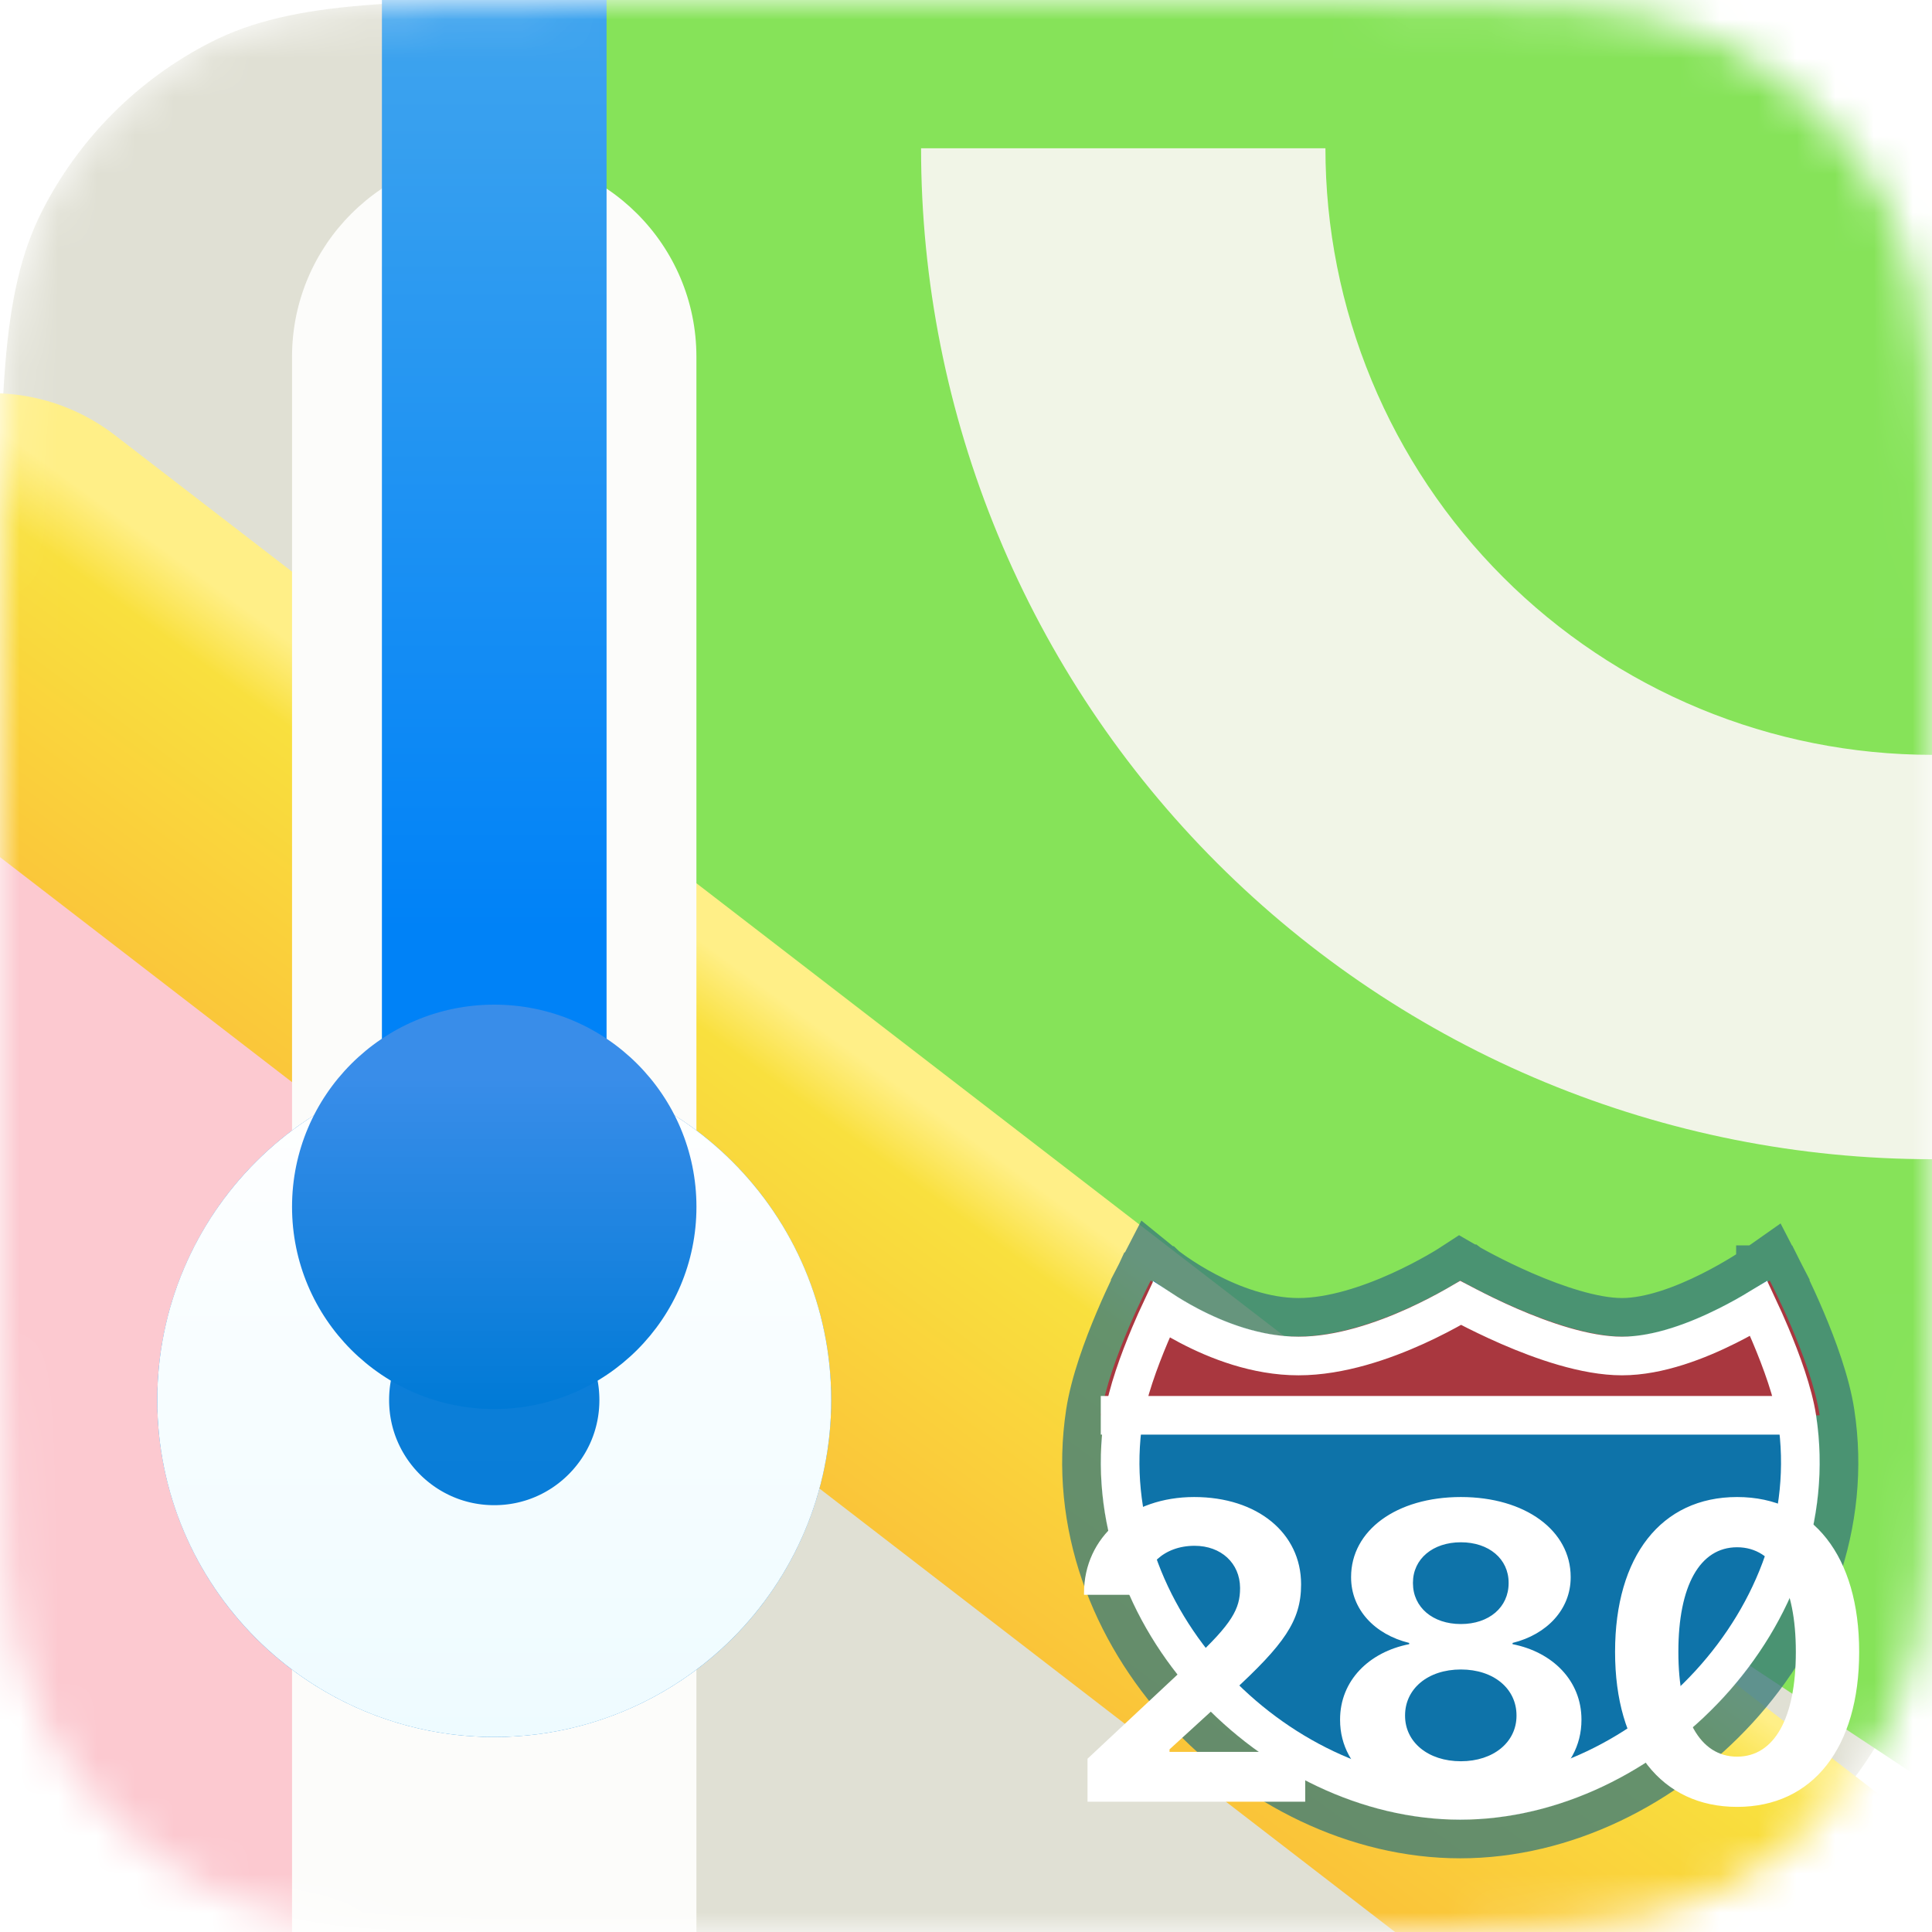 <svg width="50" height="50" viewBox="0 0 50 50" fill="none" xmlns="http://www.w3.org/2000/svg">
<mask id="mask0" style="mask-type:alpha" maskUnits="userSpaceOnUse" x="0" y="0" width="50" height="50">
<path d="M0 16C0 10.399 0 7.599 1.09 5.46C2.049 3.578 3.578 2.049 5.46 1.09C7.599 0 10.399 0 16 0H34C39.6 0 42.401 0 44.54 1.09C46.422 2.049 47.951 3.578 48.91 5.46C50 7.599 50 10.399 50 16V34C50 39.6 50 42.401 48.91 44.54C47.951 46.422 46.422 47.951 44.54 48.91C42.401 50 39.6 50 34 50H16C10.399 50 7.599 50 5.46 48.91C3.578 47.951 2.049 46.422 1.09 44.54C0 42.401 0 39.6 0 34V16Z" fill="#F0EFEB"/>
</mask>
<g mask="url(#mask0)">
<path d="M0 16C0 10.399 0 7.599 1.09 5.46C2.049 3.578 3.578 2.049 5.46 1.09C7.599 0 10.399 0 16 0H34C39.6 0 42.401 0 44.54 1.09C46.422 2.049 47.951 3.578 48.91 5.46C50 7.599 50 10.399 50 16V34C50 39.6 50 42.401 48.91 44.54C47.951 46.422 46.422 47.951 44.54 48.91C42.401 50 39.6 50 34 50H16C10.399 50 7.599 50 5.46 48.91C3.578 47.951 2.049 46.422 1.09 44.54C0 42.401 0 39.6 0 34V16Z" fill="#E0E0D4"/>
<path d="M13.954 22.384V-2.035H50.872V46.802L13.954 22.384Z" fill="#86E359"/>
<path d="M-2.616 51.744V16.279L10.465 18.895V51.744H-2.616Z" fill="#FCC9D0"/>
<g filter="url(#filter0_di)">
<path d="M-3.413 15.553C-5.702 13.79 -6.128 10.504 -4.365 8.215C-2.601 5.926 0.685 5.5 2.974 7.263L48.745 42.529C51.034 44.292 51.46 47.578 49.696 49.867C47.932 52.156 44.647 52.582 42.358 50.819L-3.413 15.553Z" fill="url(#paint0_linear)"/>
</g>
<g filter="url(#filter1_ddi)">
<path fill-rule="evenodd" clip-rule="evenodd" d="M34.302 -1.163C34.302 0.899 34.708 2.94 35.497 4.844C36.286 6.749 37.442 8.479 38.9 9.937C40.358 11.395 42.088 12.551 43.993 13.34C45.897 14.129 47.939 14.535 50 14.535L50 25C46.564 25 43.162 24.323 39.988 23.009C36.814 21.694 33.93 19.767 31.5 17.337C29.071 14.908 27.143 12.024 25.829 8.849C24.514 5.675 23.837 2.273 23.837 -1.163H34.302Z" fill="#F1F5E7"/>
</g>
<g filter="url(#filter2_d)">
<path d="M7.558 5.233C7.558 2.343 9.901 0 12.791 0C15.681 0 18.023 2.343 18.023 5.233V47.093C18.023 49.983 15.681 52.326 12.791 52.326C9.901 52.326 7.558 49.983 7.558 47.093V5.233Z" fill="#FCFCFA"/>
</g>
<g filter="url(#filter3_i)">
<path d="M9.884 -1.744C9.884 -3.35 11.185 -4.651 12.791 -4.651C14.396 -4.651 15.698 -3.35 15.698 -1.744V28.488C15.698 30.094 14.396 31.395 12.791 31.395C11.185 31.395 9.884 30.094 9.884 28.488V-1.744Z" fill="url(#paint1_linear)"/>
</g>
<g filter="url(#filter4_di)">
<circle cx="12.791" cy="30.233" r="8.721" fill="url(#paint2_linear)"/>
<circle cx="12.791" cy="30.233" r="5.721" stroke="url(#paint3_linear)" stroke-width="6"/>
</g>
<g filter="url(#filter5_i)">
<circle cx="12.791" cy="30.233" r="5.233" fill="url(#paint4_linear)"/>
</g>
<path d="M47 36.628C47.837 42.103 42.877 47.093 37.791 47.093C32.704 47.093 27.744 42.103 28.581 36.628C28.801 35.187 29.862 33.139 29.862 33.139C29.862 33.139 31.651 34.593 33.605 34.593C35.558 34.593 37.791 33.139 37.791 33.139C37.791 33.139 40.302 34.593 41.977 34.593C43.651 34.593 45.719 33.139 45.719 33.139C45.719 33.139 46.78 35.187 47 36.628Z" fill="#0E73A9"/>
<path d="M29.419 32.91L29.862 33.139C29.419 32.91 29.419 32.91 29.418 32.91L29.418 32.91L29.418 32.91L29.417 32.912L29.415 32.917L29.405 32.936C29.397 32.952 29.385 32.976 29.369 33.007C29.339 33.068 29.295 33.156 29.242 33.266C29.137 33.486 28.994 33.794 28.844 34.149C28.548 34.847 28.207 35.767 28.087 36.552C27.642 39.466 28.742 42.229 30.596 44.252C32.448 46.271 35.087 47.593 37.791 47.593C40.494 47.593 43.134 46.271 44.985 44.252C46.84 42.229 47.94 39.466 47.494 36.552C47.374 35.767 47.033 34.847 46.737 34.149C46.587 33.794 46.444 33.486 46.339 33.266C46.286 33.156 46.243 33.068 46.212 33.007C46.197 32.976 46.185 32.952 46.176 32.936L46.167 32.917L46.164 32.912L46.163 32.91L46.163 32.91L46.163 32.91C46.163 32.91 46.163 32.91 45.719 33.139L46.163 32.91L45.9 32.401L45.432 32.73L45.432 32.73L45.431 32.73L45.431 32.73L45.431 32.731L45.428 32.733L45.413 32.743C45.399 32.753 45.378 32.767 45.35 32.785C45.294 32.823 45.212 32.877 45.106 32.942C44.896 33.072 44.599 33.246 44.252 33.419C43.542 33.775 42.693 34.093 41.977 34.093C41.251 34.093 40.286 33.768 39.455 33.408C39.05 33.232 38.694 33.056 38.44 32.923C38.313 32.857 38.212 32.802 38.144 32.764C38.109 32.745 38.083 32.731 38.066 32.721L38.046 32.71L38.042 32.707L38.041 32.707L38.041 32.707L38.041 32.707L38.041 32.707L37.775 32.553L37.518 32.72L37.518 32.72L37.518 32.72L37.518 32.721L37.518 32.721L37.514 32.723L37.498 32.733C37.483 32.743 37.46 32.757 37.43 32.776C37.369 32.813 37.279 32.867 37.164 32.932C36.935 33.062 36.608 33.237 36.224 33.411C35.443 33.765 34.474 34.093 33.605 34.093C32.743 34.093 31.892 33.77 31.234 33.424C30.909 33.253 30.641 33.082 30.456 32.955C30.363 32.891 30.292 32.839 30.244 32.803C30.22 32.785 30.203 32.771 30.192 32.762L30.18 32.753L30.178 32.751L30.177 32.751L30.177 32.751L30.177 32.751L29.701 32.364L29.419 32.91Z" stroke="#3A7C7A" stroke-opacity="0.77"/>
<path d="M28.145 46.628H33.779V45.339H30.267V45.274L31.889 43.792C33.226 42.562 33.672 41.95 33.672 41.01V40.999C33.672 39.678 32.544 38.743 30.906 38.743C29.267 38.743 28.054 39.769 28.054 41.23V41.273H29.558L29.563 41.224C29.584 40.526 30.121 40.005 30.916 40.005C31.604 40.005 32.087 40.456 32.093 41.09V41.101C32.093 41.638 31.883 42.02 30.884 42.954L28.145 45.516V46.628ZM37.807 46.762C39.655 46.762 40.928 45.844 40.928 44.512V44.501C40.928 43.496 40.181 42.755 39.145 42.551V42.519C40.036 42.299 40.649 41.649 40.649 40.822V40.811C40.649 39.613 39.478 38.743 37.807 38.743C36.132 38.743 34.966 39.613 34.966 40.811V40.822C34.966 41.649 35.573 42.299 36.47 42.519V42.551C35.428 42.755 34.681 43.496 34.681 44.501V44.512C34.681 45.844 35.96 46.762 37.807 46.762ZM37.807 42.03C37.077 42.03 36.567 41.595 36.567 40.972V40.961C36.567 40.344 37.082 39.914 37.807 39.914C38.533 39.914 39.043 40.344 39.043 40.961V40.972C39.043 41.595 38.538 42.03 37.807 42.03ZM37.807 45.581C36.959 45.581 36.363 45.086 36.363 44.404V44.394C36.363 43.706 36.953 43.206 37.807 43.206C38.661 43.206 39.247 43.706 39.247 44.394V44.404C39.247 45.086 38.651 45.581 37.807 45.581ZM44.956 46.762C46.922 46.762 48.115 45.221 48.115 42.755V42.745C48.115 40.279 46.922 38.743 44.956 38.743C42.991 38.743 41.798 40.279 41.798 42.745V42.755C41.798 45.221 42.991 46.762 44.956 46.762ZM44.956 45.462C43.99 45.462 43.436 44.458 43.436 42.755V42.745C43.436 41.042 43.99 40.043 44.956 40.043C45.923 40.043 46.476 41.042 46.476 42.745V42.755C46.476 44.458 45.923 45.462 44.956 45.462Z" fill="white"/>
<path d="M37.791 33.139C37.791 33.139 35.536 34.593 33.562 34.593C31.589 34.593 29.782 33.139 29.782 33.139C29.782 33.139 28.711 35.187 28.488 36.628H47.093C46.871 35.187 45.799 33.139 45.799 33.139C45.799 33.139 43.71 34.593 42.019 34.593C40.328 34.593 37.791 33.139 37.791 33.139Z" fill="#A9373F"/>
<path d="M45.516 33.863C45.604 34.051 45.708 34.282 45.816 34.538C46.106 35.224 46.406 36.048 46.506 36.703C46.897 39.265 45.936 41.735 44.248 43.576C42.557 45.42 40.174 46.593 37.791 46.593C35.408 46.593 33.024 45.42 31.333 43.576C29.645 41.735 28.684 39.265 29.076 36.703C29.176 36.048 29.475 35.224 29.765 34.538C29.868 34.294 29.968 34.072 30.054 33.889C30.247 34.015 30.488 34.162 30.768 34.309C31.493 34.69 32.512 35.093 33.605 35.093C34.689 35.093 35.813 34.695 36.636 34.322C37.054 34.132 37.408 33.943 37.658 33.801C37.711 33.771 37.76 33.743 37.803 33.718C37.855 33.745 37.914 33.776 37.978 33.81C38.248 33.95 38.625 34.137 39.057 34.325C39.9 34.691 41.029 35.093 41.977 35.093C42.935 35.093 43.957 34.685 44.7 34.313C45.019 34.154 45.298 33.995 45.516 33.863Z" stroke="white"/>
<path d="M28.488 36.628H46.512" stroke="white"/>
</g>
<defs>
<filter id="filter0_di" x="-12.452" y="3.175" width="70.236" height="59.731" filterUnits="userSpaceOnUse" color-interpolation-filters="sRGB">
<feFlood flood-opacity="0" result="BackgroundImageFix"/>
<feColorMatrix in="SourceAlpha" type="matrix" values="0 0 0 0 0 0 0 0 0 0 0 0 0 0 0 0 0 0 127 0" result="hardAlpha"/>
<feOffset dy="4"/>
<feGaussianBlur stdDeviation="3.5"/>
<feColorMatrix type="matrix" values="0 0 0 0 0 0 0 0 0 0 0 0 0 0 0 0 0 0 0.15 0"/>
<feBlend mode="normal" in2="BackgroundImageFix" result="effect1_dropShadow"/>
<feBlend mode="normal" in="SourceGraphic" in2="effect1_dropShadow" result="shape"/>
<feColorMatrix in="SourceAlpha" type="matrix" values="0 0 0 0 0 0 0 0 0 0 0 0 0 0 0 0 0 0 127 0" result="hardAlpha"/>
<feOffset/>
<feGaussianBlur stdDeviation="2"/>
<feComposite in2="hardAlpha" operator="arithmetic" k2="-1" k3="1"/>
<feColorMatrix type="matrix" values="0 0 0 0 0.754 0 0 0 0 0.611 0 0 0 0 0.063 0 0 0 1 0"/>
<feBlend mode="normal" in2="shape" result="effect2_innerShadow"/>
</filter>
<filter id="filter1_ddi" x="15.837" y="-4.163" width="42.163" height="42.163" filterUnits="userSpaceOnUse" color-interpolation-filters="sRGB">
<feFlood flood-opacity="0" result="BackgroundImageFix"/>
<feColorMatrix in="SourceAlpha" type="matrix" values="0 0 0 0 0 0 0 0 0 0 0 0 0 0 0 0 0 0 127 0" result="hardAlpha"/>
<feOffset dy="5"/>
<feGaussianBlur stdDeviation="4"/>
<feColorMatrix type="matrix" values="0 0 0 0 0 0 0 0 0 0 0 0 0 0 0 0 0 0 0.26 0"/>
<feBlend mode="normal" in2="BackgroundImageFix" result="effect1_dropShadow"/>
<feColorMatrix in="SourceAlpha" type="matrix" values="0 0 0 0 0 0 0 0 0 0 0 0 0 0 0 0 0 0 127 0" result="hardAlpha"/>
<feOffset dy="1"/>
<feGaussianBlur stdDeviation="2"/>
<feColorMatrix type="matrix" values="0 0 0 0 0 0 0 0 0 0 0 0 0 0 0 0 0 0 0.15 0"/>
<feBlend mode="normal" in2="effect1_dropShadow" result="effect2_dropShadow"/>
<feBlend mode="normal" in="SourceGraphic" in2="effect2_dropShadow" result="shape"/>
<feColorMatrix in="SourceAlpha" type="matrix" values="0 0 0 0 0 0 0 0 0 0 0 0 0 0 0 0 0 0 127 0" result="hardAlpha"/>
<feOffset dy="-1"/>
<feGaussianBlur stdDeviation="2"/>
<feComposite in2="hardAlpha" operator="arithmetic" k2="-1" k3="1"/>
<feColorMatrix type="matrix" values="0 0 0 0 0 0 0 0 0 0 0 0 0 0 0 0 0 0 0.16 0"/>
<feBlend mode="normal" in2="shape" result="effect3_innerShadow"/>
</filter>
<filter id="filter2_d" x="1.558" y="-2" width="22.465" height="64.326" filterUnits="userSpaceOnUse" color-interpolation-filters="sRGB">
<feFlood flood-opacity="0" result="BackgroundImageFix"/>
<feColorMatrix in="SourceAlpha" type="matrix" values="0 0 0 0 0 0 0 0 0 0 0 0 0 0 0 0 0 0 127 0" result="hardAlpha"/>
<feOffset dy="4"/>
<feGaussianBlur stdDeviation="3"/>
<feColorMatrix type="matrix" values="0 0 0 0 0 0 0 0 0 0 0 0 0 0 0 0 0 0 0.45 0"/>
<feBlend mode="normal" in2="BackgroundImageFix" result="effect1_dropShadow"/>
<feBlend mode="normal" in="SourceGraphic" in2="effect1_dropShadow" result="shape"/>
</filter>
<filter id="filter3_i" x="9.884" y="-4.651" width="5.814" height="36.047" filterUnits="userSpaceOnUse" color-interpolation-filters="sRGB">
<feFlood flood-opacity="0" result="BackgroundImageFix"/>
<feBlend mode="normal" in="SourceGraphic" in2="BackgroundImageFix" result="shape"/>
<feColorMatrix in="SourceAlpha" type="matrix" values="0 0 0 0 0 0 0 0 0 0 0 0 0 0 0 0 0 0 127 0" result="hardAlpha"/>
<feOffset/>
<feGaussianBlur stdDeviation="1.5"/>
<feComposite in2="hardAlpha" operator="arithmetic" k2="-1" k3="1"/>
<feColorMatrix type="matrix" values="0 0 0 0 0 0 0 0 0 0 0 0 0 0 0 0 0 0 0.95 0"/>
<feBlend mode="normal" in2="shape" result="effect1_innerShadow"/>
</filter>
<filter id="filter4_di" x="-1.93" y="17.512" width="29.442" height="29.442" filterUnits="userSpaceOnUse" color-interpolation-filters="sRGB">
<feFlood flood-opacity="0" result="BackgroundImageFix"/>
<feColorMatrix in="SourceAlpha" type="matrix" values="0 0 0 0 0 0 0 0 0 0 0 0 0 0 0 0 0 0 127 0" result="hardAlpha"/>
<feOffset dy="2"/>
<feGaussianBlur stdDeviation="3"/>
<feColorMatrix type="matrix" values="0 0 0 0 0 0 0 0 0 0 0 0 0 0 0 0 0 0 0.35 0"/>
<feBlend mode="normal" in2="BackgroundImageFix" result="effect1_dropShadow"/>
<feBlend mode="normal" in="SourceGraphic" in2="effect1_dropShadow" result="shape"/>
<feColorMatrix in="SourceAlpha" type="matrix" values="0 0 0 0 0 0 0 0 0 0 0 0 0 0 0 0 0 0 127 0" result="hardAlpha"/>
<feOffset dy="4"/>
<feGaussianBlur stdDeviation="4.5"/>
<feComposite in2="hardAlpha" operator="arithmetic" k2="-1" k3="1"/>
<feColorMatrix type="matrix" values="0 0 0 0 0 0 0 0 0 0 0 0 0 0 0 0 0 0 0.9 0"/>
<feBlend mode="normal" in2="shape" result="effect2_innerShadow"/>
</filter>
<filter id="filter5_i" x="7.558" y="25" width="10.465" height="11.465" filterUnits="userSpaceOnUse" color-interpolation-filters="sRGB">
<feFlood flood-opacity="0" result="BackgroundImageFix"/>
<feBlend mode="normal" in="SourceGraphic" in2="BackgroundImageFix" result="shape"/>
<feColorMatrix in="SourceAlpha" type="matrix" values="0 0 0 0 0 0 0 0 0 0 0 0 0 0 0 0 0 0 127 0" result="hardAlpha"/>
<feOffset dy="1"/>
<feGaussianBlur stdDeviation="1.5"/>
<feComposite in2="hardAlpha" operator="arithmetic" k2="-1" k3="1"/>
<feColorMatrix type="matrix" values="0 0 0 0 0 0 0 0 0 0.248 0 0 0 0 0.463 0 0 0 1 0"/>
<feBlend mode="normal" in2="shape" result="effect1_innerShadow"/>
</filter>
<linearGradient id="paint0_linear" x1="31.686" y1="30.233" x2="23.837" y2="40.988" gradientUnits="userSpaceOnUse">
<stop stop-color="#FFEF87"/>
<stop offset="0.137" stop-color="#F9E03E"/>
<stop offset="1" stop-color="#FBB837"/>
</linearGradient>
<linearGradient id="paint1_linear" x1="12.791" y1="-4.651" x2="12.791" y2="31.395" gradientUnits="userSpaceOnUse">
<stop stop-color="#4CABEC"/>
<stop offset="0.797" stop-color="#0082F7"/>
</linearGradient>
<linearGradient id="paint2_linear" x1="12.791" y1="24.683" x2="12.791" y2="38.953" gradientUnits="userSpaceOnUse">
<stop stop-color="#1381DA"/>
<stop offset="1" stop-color="#007AD6"/>
</linearGradient>
<linearGradient id="paint3_linear" x1="12.791" y1="21.512" x2="12.791" y2="38.953" gradientUnits="userSpaceOnUse">
<stop stop-color="white"/>
<stop offset="1" stop-color="#EEFBFF"/>
</linearGradient>
<linearGradient id="paint4_linear" x1="12.791" y1="26.903" x2="12.791" y2="35.465" gradientUnits="userSpaceOnUse">
<stop stop-color="#398DE9"/>
<stop offset="1" stop-color="#007AD6"/>
</linearGradient>
</defs>
</svg>
